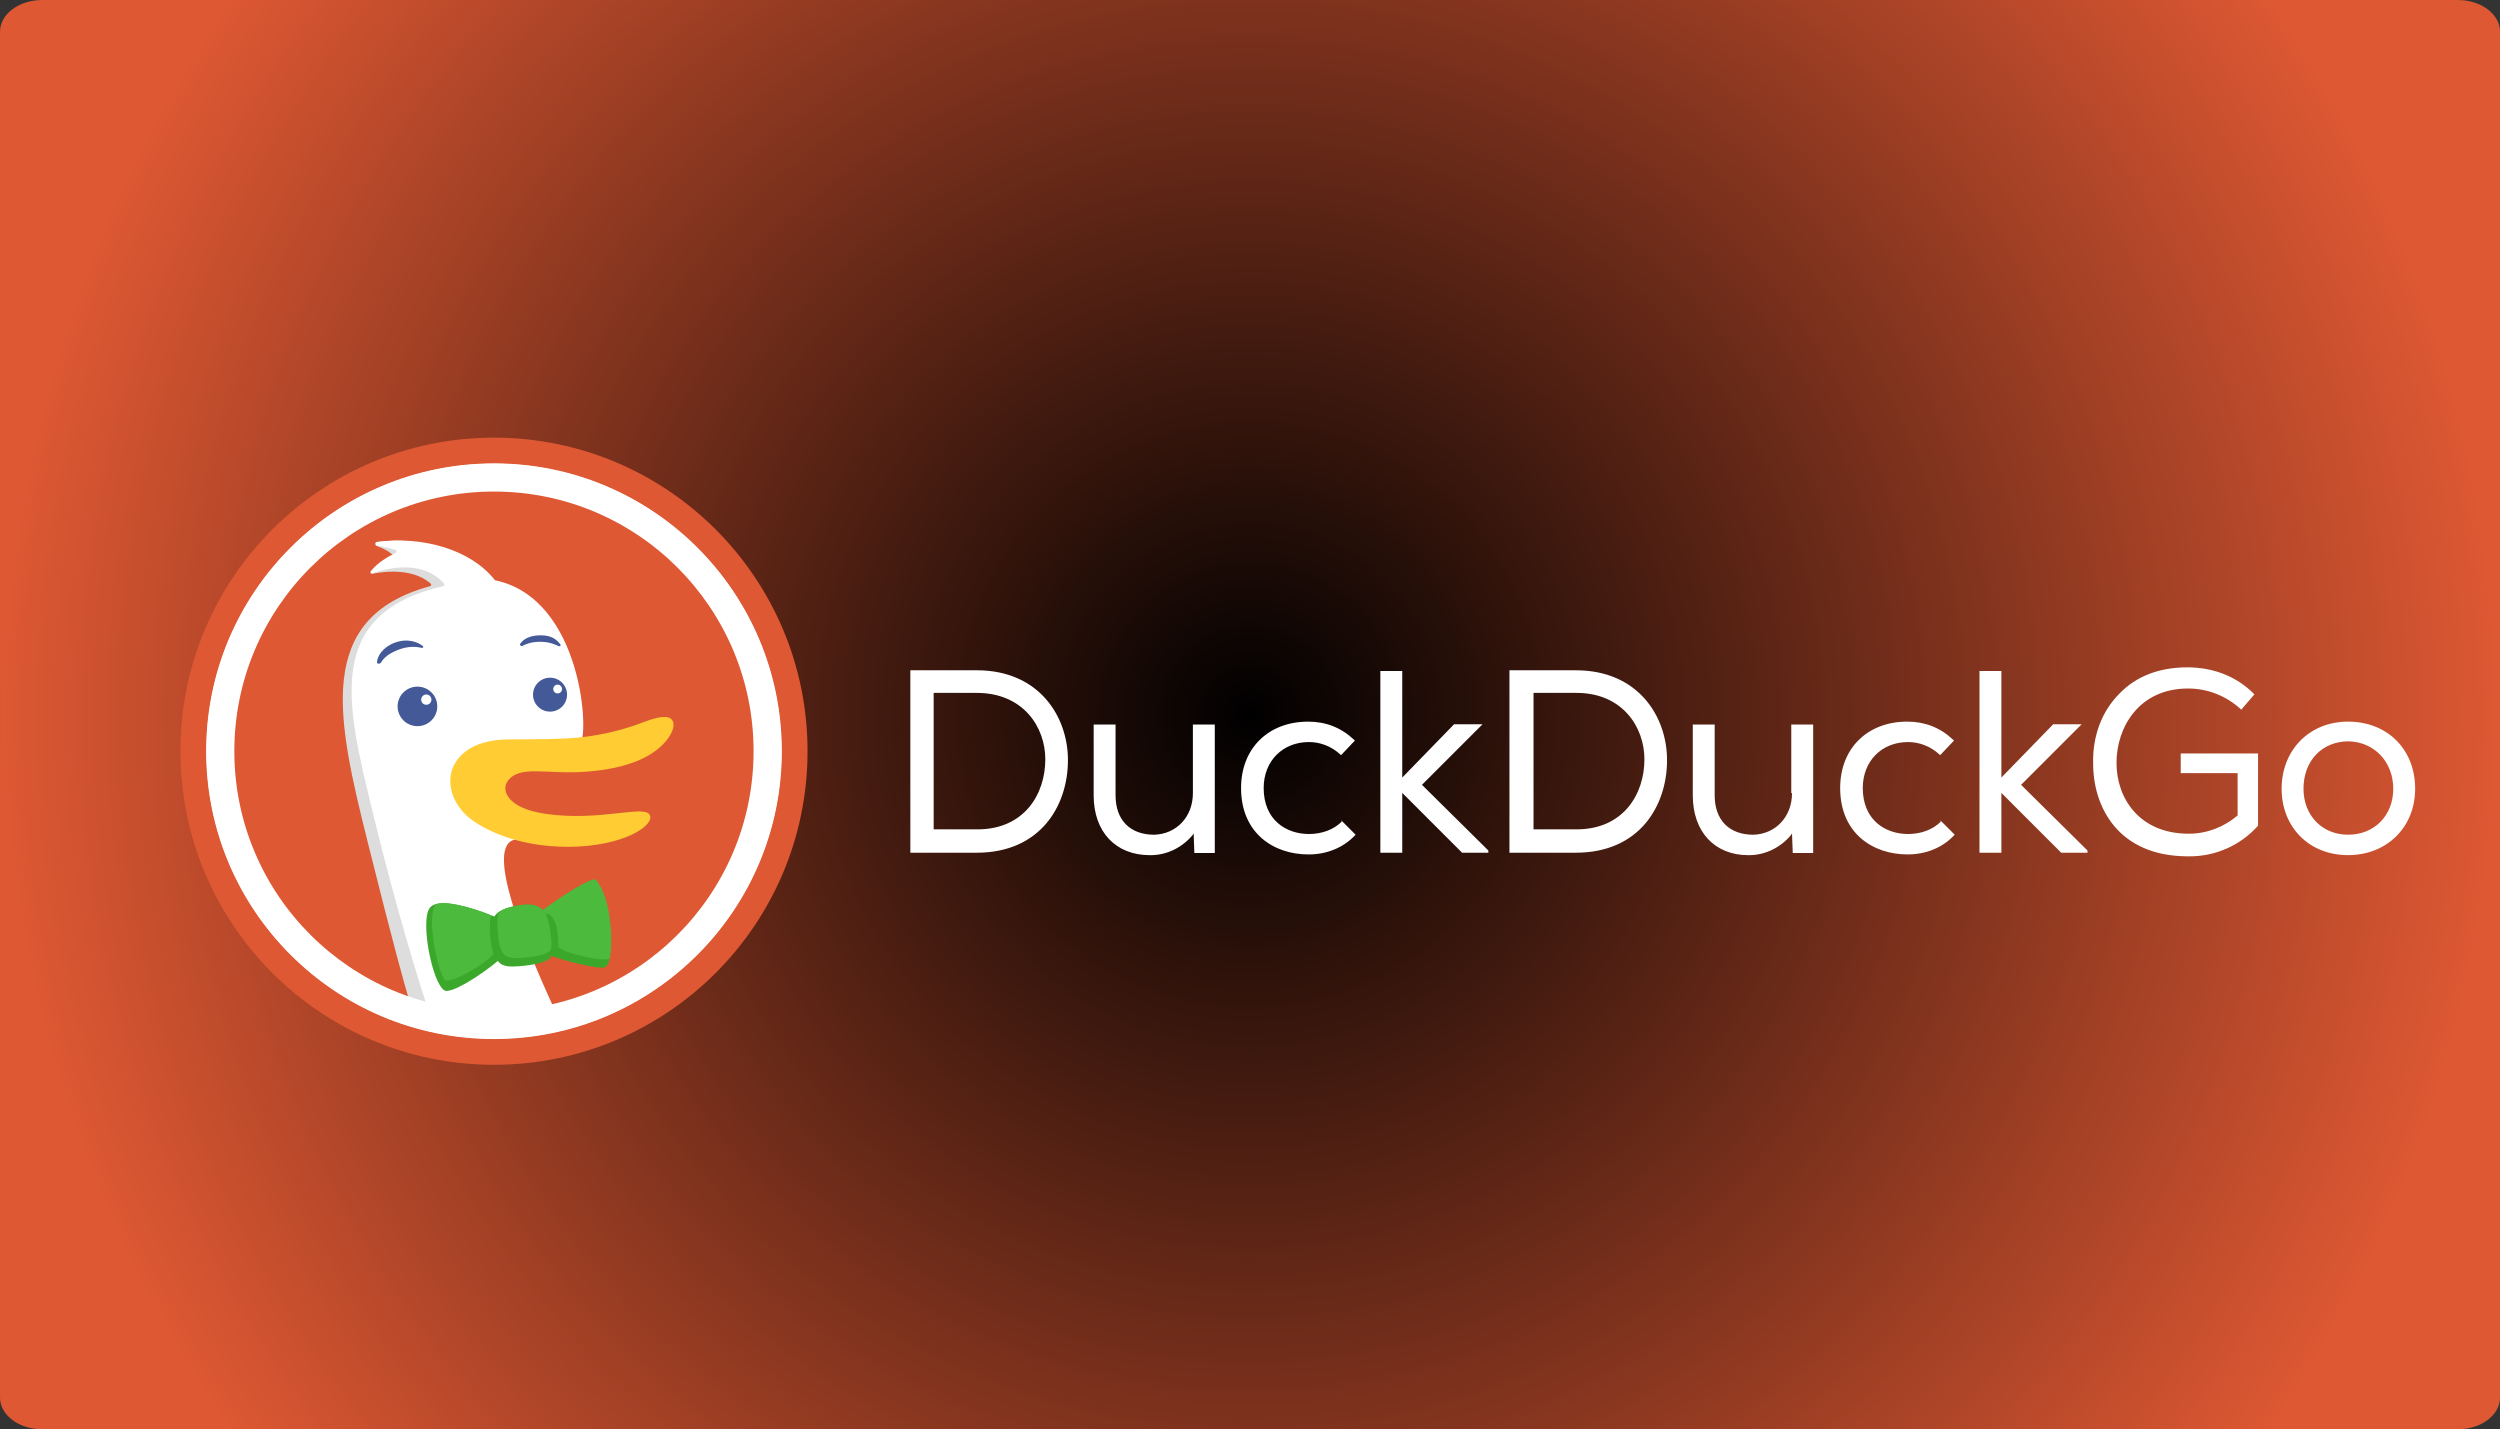 <svg version="1.1" xmlns="http://www.w3.org/2000/svg" xmlns:xlink="http://www.w3.org/1999/xlink" width="183.36" height="104.827" viewBox="0,0,183.36,104.827"><rect x="0" y="0" width="183.36" height="104.827" fill="#333333" stroke="none"/><defs><radialGradient cx="316.495" cy="177.316" r="91.68" gradientUnits="userSpaceOnUse" id="color-1"><stop offset="0" stop-color="#000000"/><stop offset="1" stop-color="#de5833"/></radialGradient></defs><g transform="translate(-224.815,-124.903)"><g data-paper-data="{&quot;isPaintingLayer&quot;:true}" stroke="none" stroke-linecap="butt" stroke-linejoin="miter" stroke-miterlimit="10" stroke-dasharray="" stroke-dashoffset="0" style="mix-blend-mode: normal"><path d="M227.909,229.73c-1.708,0 -3.093,-1.04 -3.093,-2.323v-100.18c0,-1.283 1.385,-2.323 3.093,-2.323h177.174c1.708,0 3.093,1.04 3.093,2.323v100.18c0,1.283 -1.385,2.323 -3.093,2.323z" fill="url(#color-1)" fill-rule="nonzero" stroke-width="0"/><path d="M329.108,182.466l4.869,4.817v0.161h-1.927l-0.053,-0.054l-4.335,-4.334v4.388h-1.606v-13.325h1.606v7.813l3.799,-3.907h2.087zM323.171,185.054l1.07,1.071l-0.054,0.053c-0.856,0.91 -2.086,1.392 -3.371,1.392h-0.054c-2.462,0 -4.923,-1.499 -4.923,-4.87c0,-2.89 1.98,-4.869 4.923,-4.869c1.284,0 2.408,0.427 3.372,1.336l0.053,0.054l-1.016,1.07l-0.054,-0.053c-0.642,-0.589 -1.445,-0.91 -2.301,-0.91c-1.927,0 -3.319,1.392 -3.319,3.372c0,2.354 1.659,3.372 3.319,3.372c0.962,0 1.819,-0.321 2.408,-0.909zM312.306,178.045h1.606v9.419h-1.498l-0.054,-1.445l-0.054,0.107c-0.749,0.909 -1.873,1.499 -3.103,1.499h-0.054c-2.515,0 -4.121,-1.713 -4.121,-4.389v-5.191h1.606v5.191c0,1.82 1.07,2.89 2.836,2.89c1.659,-0.054 2.836,-1.338 2.836,-3.05zM303.142,180.647c0,3.372 -2.033,6.797 -6.689,6.797h-4.87v-13.38h4.87c4.602,0 6.689,3.425 6.689,6.583zM301.482,180.593c0,-2.355 -1.606,-4.87 -5.03,-4.87h-3.158v10.009h3.211c3.425,0 4.977,-2.569 4.977,-5.138zM384.758,181.61v-1.445h5.672v5.297c-1.277,1.436 -3.108,2.255 -5.03,2.248h-0.108c-5.138,0 -6.957,-3.639 -6.957,-6.796c-0.054,-2.034 0.642,-3.853 1.927,-5.138c1.231,-1.284 2.943,-1.927 4.977,-1.927c1.873,0 3.585,0.642 4.869,1.927l0.054,0.053l-0.963,1.124l-0.054,-0.053c-1.07,-0.963 -2.408,-1.499 -3.853,-1.499c-3.585,0 -5.244,2.836 -5.244,5.459c0,2.569 1.659,5.191 5.298,5.191c1.337,0 2.569,-0.482 3.585,-1.337v-3.104h-4.121zM340.394,174.065c4.602,0 6.689,3.425 6.689,6.582c0,3.372 -2.033,6.797 -6.689,6.797h-4.87v-13.38h4.87zM340.447,175.723h-3.157v10.008h3.157c3.425,0 4.977,-2.569 4.977,-5.138c0,-2.355 -1.606,-4.87 -4.977,-4.87zM401.952,182.753c0,2.836 -2.087,4.869 -4.923,4.869c-2.837,0 -4.87,-2.033 -4.87,-4.869c0,-2.836 2.033,-4.923 4.87,-4.923c2.89,0 4.923,2.033 4.923,4.923zM397.081,179.274c-1.98,0 -3.318,1.445 -3.318,3.478c0,1.98 1.391,3.372 3.265,3.372c1.927,0 3.318,-1.391 3.318,-3.372c0,-1.98 -1.391,-3.425 -3.265,-3.478zM356.194,183.075v-5.03h1.606v9.419h-1.498l-0.054,-1.445l-0.054,0.107c-0.749,0.909 -1.873,1.499 -3.103,1.499h-0.054c-2.461,0 -4.067,-1.713 -4.067,-4.389v-5.191h1.606v5.191c0,1.82 1.07,2.89 2.836,2.89c1.659,-0.054 2.836,-1.338 2.836,-3.05zM367.112,185.053l1.07,1.071l-0.054,0.053c-0.856,0.91 -2.087,1.392 -3.372,1.392h-0.053c-2.462,0 -4.923,-1.499 -4.923,-4.87c0,-2.89 1.98,-4.869 4.923,-4.869c1.284,0 2.408,0.428 3.372,1.337l0.053,0.054l-1.016,1.07l-0.054,-0.053c-0.642,-0.589 -1.445,-0.91 -2.302,-0.91c-1.927,0 -3.318,1.392 -3.318,3.372c0,2.354 1.659,3.372 3.318,3.372c0.963,0 1.82,-0.321 2.408,-0.909zM373.05,182.466l4.869,4.817v0.161h-1.927l-0.054,-0.054l-4.334,-4.334v4.388h-1.606v-13.325h1.606v7.813l3.799,-3.907h2.087z" fill="#ffffff" fill-rule="nonzero" stroke-width="1"/><path d="M238.048,180c0,-12.702 10.296,-22.998 22.998,-22.998c12.702,0 22.998,10.296 22.998,22.998c0,12.702 -10.296,22.998 -22.998,22.998c-12.702,0 -22.998,-10.296 -22.998,-22.998z" fill="#de5833" fill-rule="evenodd" stroke-width="1"/><path d="M264.281,197.608c0,1.957 -6.207,1.934 -9.19,0.815c-0.154,-0.059 -0.272,-0.187 -0.318,-0.345c-0.278,-0.933 -1.059,-3.669 -2.979,-11.371c-2.268,-9.09 -3.952,-16.495 4.562,-18.81c0.082,-0.023 0.115,-0.126 0.052,-0.183c-0.981,-0.893 -2.646,-1.052 -4.276,-0.729c-0.113,0.023 -0.186,-0.116 -0.098,-0.191c0.758,-0.644 1.333,-0.777 1.651,-0.788c0.101,-0.004 0.187,-0.129 0.123,-0.207c-0.336,-0.418 -0.907,-0.694 -1.377,-0.854c-0.121,-0.041 -0.116,-0.269 0.011,-0.286c0.715,-0.096 1.631,-0.149 2.329,-0.038c1.376,0.23 2.88,1.264 4.103,1.915c1.1,0.583 2.656,18.674 2.53,19.177c-0.694,2.764 0.831,7.049 2.349,10.089c0.571,1.138 0.528,1.179 0.528,1.359z" fill="#dddddd" fill-rule="evenodd" stroke-width="1"/><path d="M265.448,198.865c-1.033,0.404 -3.055,0.584 -4.222,0.584c-1.712,0 -4.178,-0.269 -5.076,-0.673c-0.555,-1.708 -2.215,-7 -3.855,-13.721c-0.053,-0.22 -0.107,-0.439 -0.161,-0.657l-0.001,-0.005c-1.949,-7.962 -3.541,-14.464 5.184,-16.507c0.079,-0.019 0.118,-0.114 0.066,-0.177c-1.001,-1.187 -2.877,-1.577 -5.249,-0.758c-0.097,0.034 -0.181,-0.064 -0.121,-0.148c0.465,-0.641 1.375,-1.134 1.822,-1.35c0.093,-0.044 0.088,-0.181 -0.01,-0.211c-0.444,-0.139 -0.897,-0.247 -1.356,-0.323c-0.133,-0.022 -0.145,-0.25 -0.011,-0.268c3.362,-0.451 6.873,0.557 8.635,2.777c0.016,0.021 0.04,0.035 0.066,0.041c6.452,1.385 6.913,11.583 6.17,12.047c-0.148,0.092 -0.616,0.039 -1.236,-0.03c-2.511,-0.28 -7.481,-0.837 -3.378,6.809c0.041,0.075 -0.013,0.175 -0.098,0.188c-2.313,0.36 0.651,7.608 2.83,12.384z" fill="#ffffff" fill-rule="nonzero" stroke-width="1"/><path d="M269.085,195.87c-0.479,0.073 -2.621,-0.41 -3.838,-0.864c-0.009,0.033 -0.022,0.065 -0.038,0.095c-0.24,0.445 -1.792,0.668 -2.748,0.69c-0.632,0.015 -0.94,-0.14 -1.131,-0.409c-1.184,1.006 -3.452,2.463 -3.926,2.158c-0.909,-0.584 -1.763,-5.081 -1.08,-6.031c0.626,-0.87 3.215,0.031 4.754,0.614c0.24,-0.405 0.778,-0.64 1.754,-0.811c1.114,-0.194 1.607,0.076 1.869,0.447c1.253,-1.04 3.142,-2.394 3.633,-2.166c0.578,0.267 1.999,6.089 0.752,6.276z" fill="#3ca82b" fill-rule="nonzero" stroke-width="1"/><path d="M264.816,191.893c0.052,0.092 0.093,0.189 0.128,0.288c0.174,0.486 0.456,2.029 0.243,2.411c-0.214,0.381 -1.603,0.565 -2.46,0.58c-0.857,0.015 -1.049,-0.299 -1.223,-0.784c-0.139,-0.388 -0.207,-1.302 -0.206,-1.823c-0.035,-0.776 0.248,-1.048 1.558,-1.26c0.969,-0.156 1.481,0.026 1.776,0.338c1.376,-1.028 3.671,-2.476 3.895,-2.211c1.116,1.32 1.257,4.463 1.015,5.728c-0.079,0.413 -3.775,-0.41 -3.775,-0.856c0,-1.851 -0.48,-2.359 -0.952,-2.411zM256.72,191.315c0.303,-0.479 2.757,0.117 4.105,0.716c0,0 -0.278,1.255 0.164,2.733c0.128,0.432 -3.1,2.356 -3.522,2.026c-0.487,-0.383 -1.383,-4.468 -0.747,-5.474z" fill="#4cba3c" fill-rule="nonzero" stroke-width="1"/><path d="M257.909,181.584c0.198,-0.864 1.124,-2.491 4.427,-2.452c1.671,-0.007 3.745,-0.001 5.12,-0.157c1.566,-0.174 3.103,-0.548 4.574,-1.113c1.43,-0.545 1.938,-0.424 2.116,-0.097c0.195,0.358 -0.035,0.978 -0.535,1.548c-0.955,1.089 -2.67,1.934 -5.702,2.183c-3.031,0.25 -5.038,-0.562 -5.901,0.761c-0.373,0.571 -0.085,1.916 2.846,2.34c3.96,0.572 7.213,-0.688 7.614,0.073c0.402,0.761 -1.913,2.309 -5.88,2.341c-3.966,0.033 -6.445,-1.389 -7.323,-2.095c-1.115,-0.896 -1.614,-2.203 -1.356,-3.333z" fill="#ffcc33" fill-rule="evenodd" stroke-width="1"/><g fill="#14307e" stroke-width="1" opacity="0.8"><path d="M263.135,172.274c0.263,-0.142 0.68,-0.307 1.34,-0.299c0.618,0.009 0.978,0.167 1.271,0.295l0.061,0.026c0.082,0.036 0.163,-0.049 0.11,-0.121c-0.262,-0.357 -0.64,-0.677 -1.442,-0.677c-0.803,0 -1.293,0.28 -1.514,0.642c-0.053,0.086 0.087,0.182 0.174,0.134zM253.92,172.603c-0.779,0.326 -1.031,0.677 -1.182,0.918c-0.056,0.089 -0.272,0.08 -0.271,-0.026c0.002,-0.445 0.414,-1.124 1.29,-1.451c0.982,-0.364 1.734,-0.029 2.07,0.243c0.073,0.058 0.01,0.156 -0.082,0.135c-0.433,-0.103 -1.046,-0.145 -1.825,0.181z" fill-rule="nonzero"/><path d="M265.157,177.096c-0.689,0 -1.248,-0.557 -1.248,-1.244c0,-0.686 0.559,-1.244 1.248,-1.244c0.689,0 1.248,0.557 1.248,1.244c0,0.686 -0.559,1.244 -1.248,1.244zM266.036,175.44c0,-0.179 -0.145,-0.323 -0.323,-0.323c-0.179,0 -0.323,0.145 -0.323,0.323c0,0.179 0.145,0.323 0.323,0.323c0.179,0 0.323,-0.145 0.323,-0.323zM256.886,176.713c0,0.801 -0.651,1.45 -1.454,1.45c-0.802,0.001 -1.453,-0.647 -1.455,-1.449c0,-0.802 0.653,-1.451 1.455,-1.451c0.802,0 1.454,0.649 1.454,1.45zM256.457,176.233c0.006,-0.139 -0.064,-0.27 -0.183,-0.341c-0.119,-0.071 -0.268,-0.071 -0.387,0.001c-0.119,0.072 -0.189,0.203 -0.182,0.342c0.01,0.201 0.176,0.358 0.377,0.358c0.201,-0 0.366,-0.159 0.375,-0.359z" fill-rule="evenodd"/></g><path d="M241.732,180c0,-10.668 8.647,-19.315 19.315,-19.315c10.668,0 19.315,8.647 19.315,19.315c0,10.668 -8.647,19.315 -19.315,19.315c-10.668,0 -19.315,-8.647 -19.315,-19.315zM239.935,180c0,-11.659 9.452,-21.111 21.111,-21.111c11.659,0 21.111,9.452 21.111,21.111c0,11.659 -9.452,21.111 -21.111,21.111c-11.659,0 -21.111,-9.452 -21.111,-21.111z" fill="#ffffff" fill-rule="evenodd" stroke-width="1"/><path d="M261.044,199.039c10.516,0 19.041,-8.525 19.041,-19.04c0,-10.516 -8.525,-19.043 -19.04,-19.043c-10.516,0 -19.043,8.527 -19.043,19.042c0,10.516 8.526,19.041 19.041,19.041zM282.125,179.998c0,11.642 -9.439,21.08 -21.082,21.08c-11.643,0 -21.081,-9.437 -21.081,-21.079c0,-11.642 9.437,-21.084 21.081,-21.084c11.644,0 21.082,9.44 21.082,21.082z" fill="#ffffff" fill-rule="evenodd" stroke-width="1"/></g></g></svg>